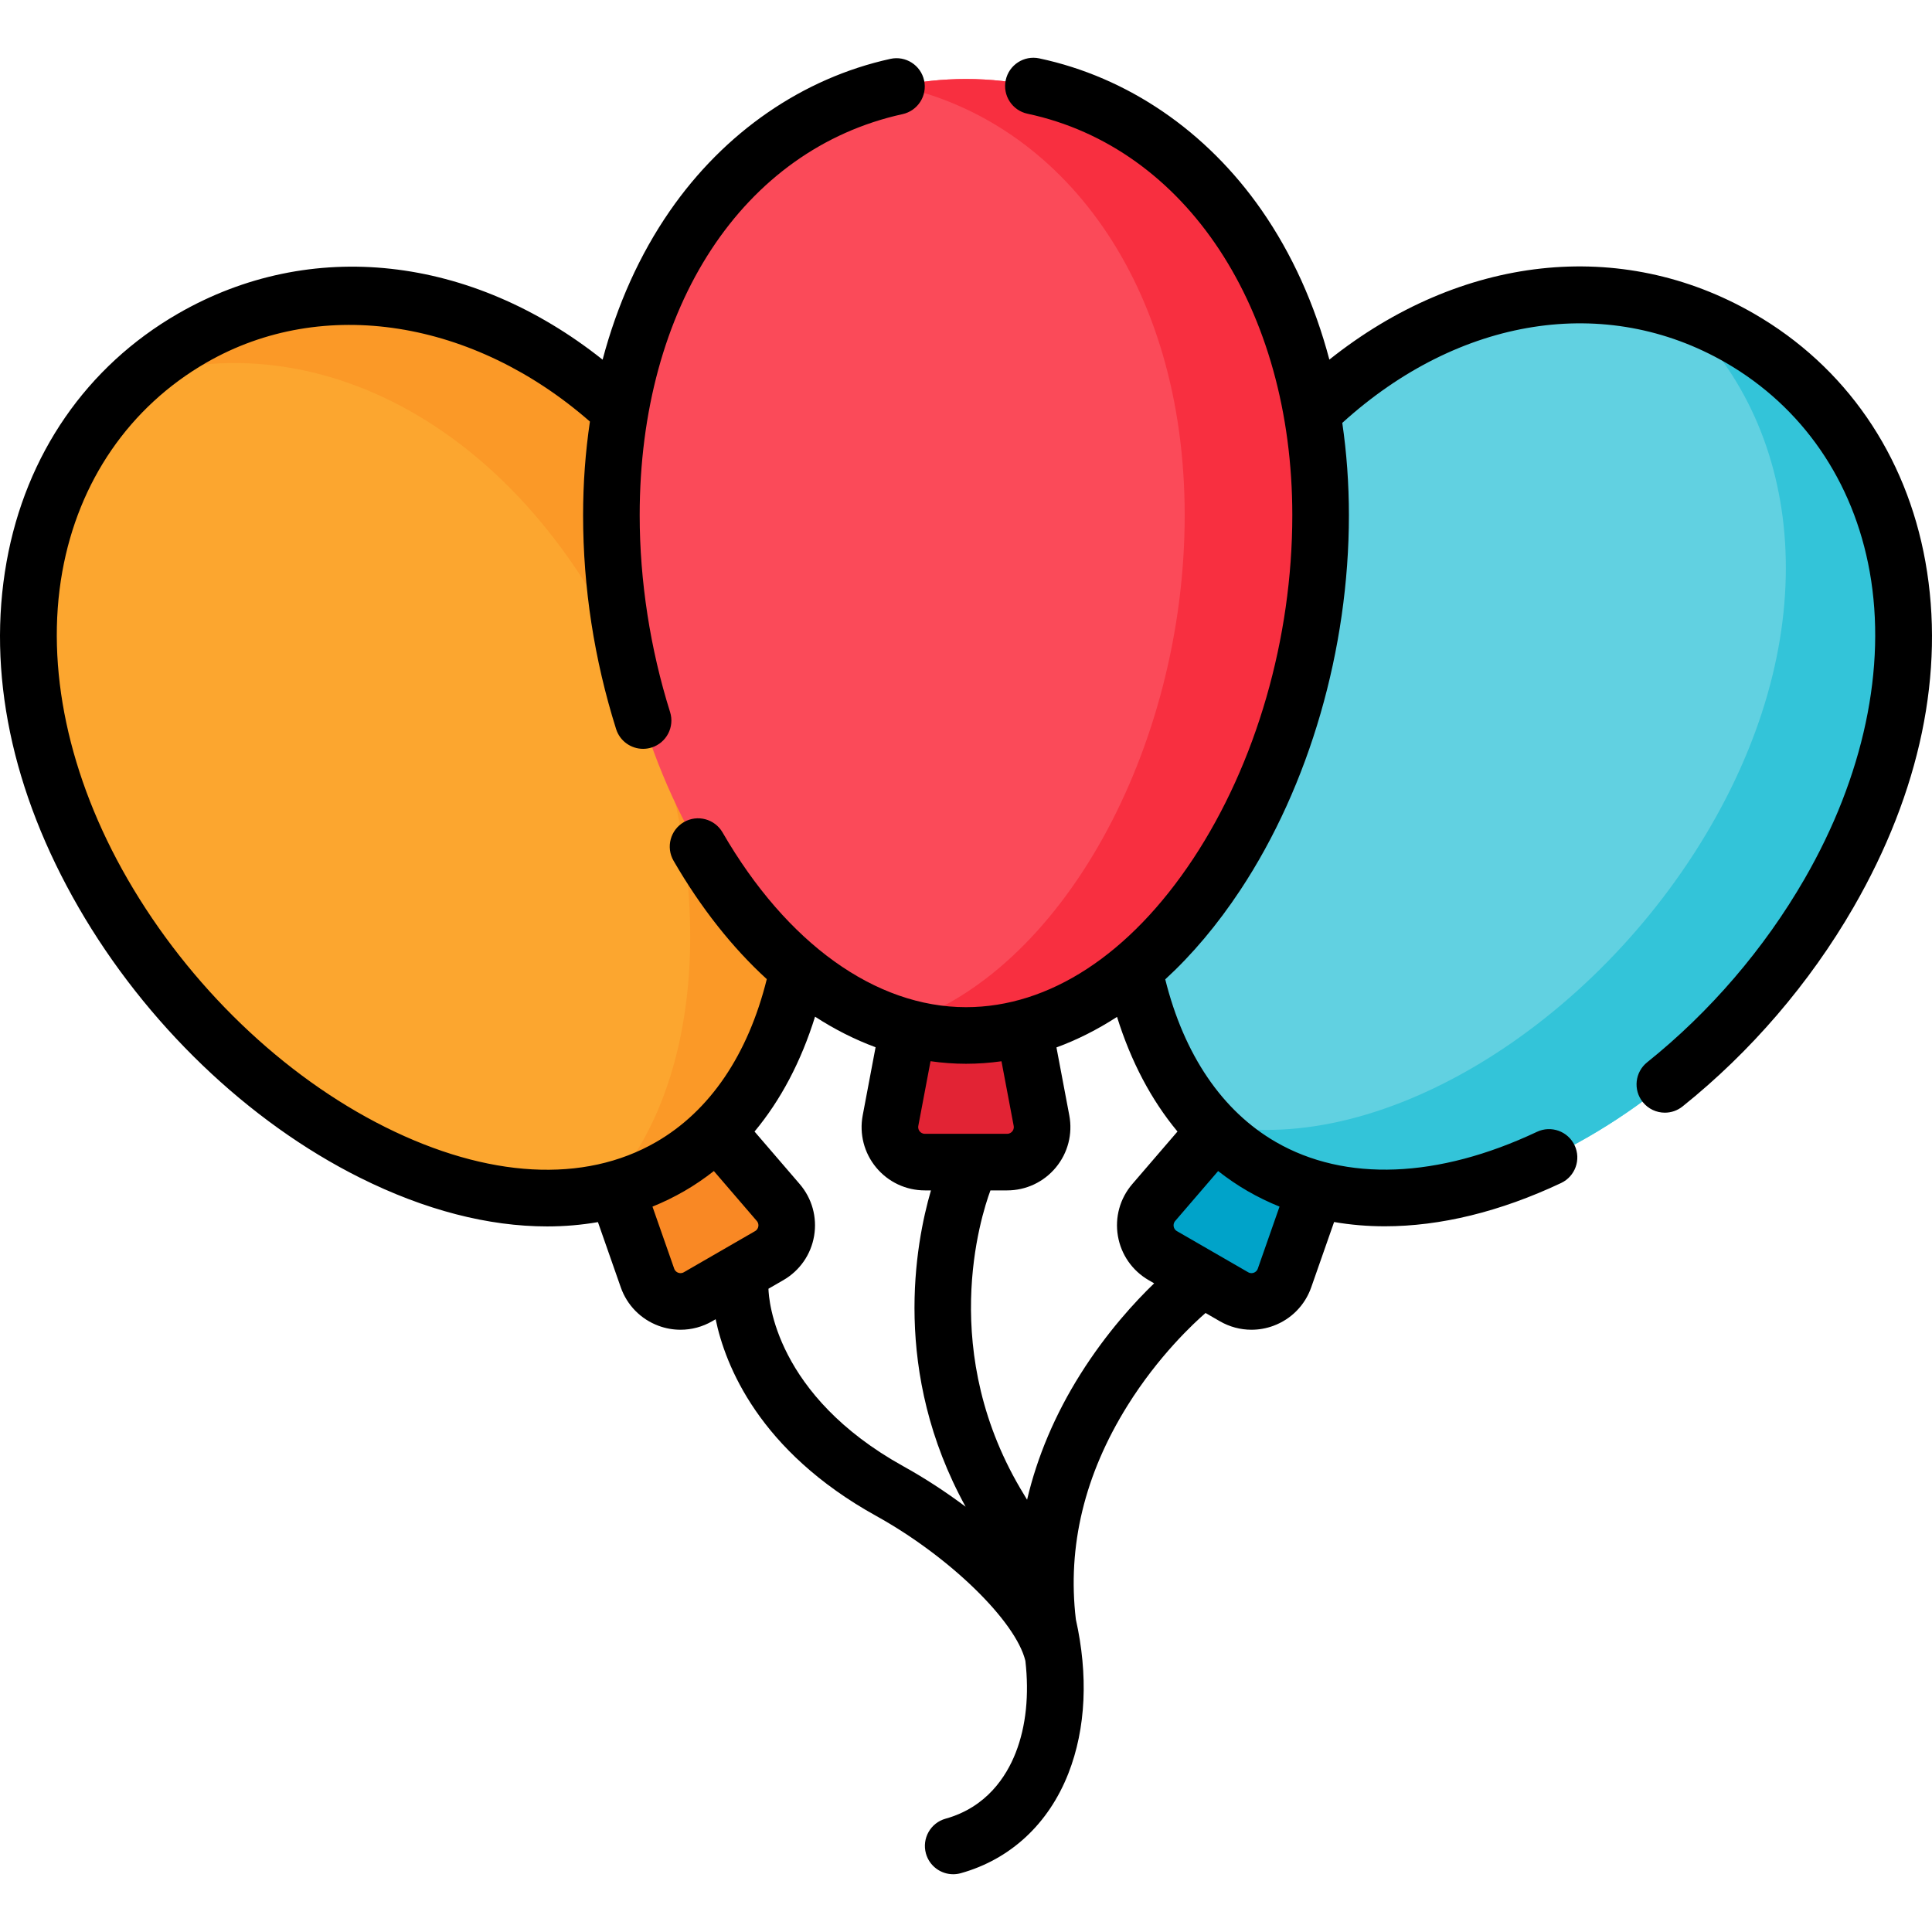 <svg id="Capa_1" enable-background="new 0 0 512.067 512.067" height="512" viewBox="0 0 512.067 512.067" width="512" xmlns="http://www.w3.org/2000/svg"><g><g><g><g><g><path d="m327.064 343.695-18.875-10.897c-5.033-2.906-6.183-9.671-2.394-14.077l22.017-25.598 23.799 13.74-11.16 31.867c-1.92 5.484-8.354 7.87-13.387 4.965z" fill="#00a3c9"/><path d="m484.744 236.767c-35.002 60.625-105.382 98.368-150.336 72.414-44.953-25.954-47.457-105.776-12.455-166.401s94.255-79.095 139.209-53.142 58.584 86.503 23.582 147.129z" fill="#61d1e1"/><path d="m484.74 236.769c-34.999 60.62-105.378 98.362-150.331 72.408-5.332-3.078-10.074-6.919-14.221-11.401 44.183 10.059 102.509-25.594 133.354-79.019 30.85-53.433 23.921-106.803-8.936-136.48 5.681 1.824 11.213 4.279 16.553 7.362 44.954 25.954 58.585 86.502 23.581 147.13z" fill="#33c4d9"/></g></g><g><g><path d="m203.877 332.797-18.875 10.897c-5.033 2.906-11.467.519-13.388-4.965l-11.16-31.867 23.799-13.74 22.017 25.598c3.79 4.406 2.639 11.172-2.393 14.077z" fill="#f98824"/><path d="m190.114 142.779c35.002 60.625 32.498 140.448-12.455 166.401s-115.334-11.788-150.336-72.413-21.371-121.176 23.582-147.129 104.207-7.484 139.209 53.141z" fill="#fca62f"/><path d="m190.115 142.783c34.999 60.62 32.495 140.441-12.458 166.394-5.332 3.078-11.029 5.265-16.984 6.615 30.803-33.234 29.09-101.573-1.755-154.998-30.85-53.433-80.534-74.118-122.663-60.501 4.42-4.008 9.312-7.571 14.652-10.654 44.952-25.953 104.204-7.484 139.208 53.144z" fill="#fb9927"/></g></g></g><g><g><path d="m266.931 308.009h-21.795c-5.811 0-10.19-5.284-9.111-10.994l6.268-33.178h27.481l6.268 33.178c1.079 5.71-3.3 10.994-9.111 10.994z" fill="#e22334"/><path d="m350.021 136.567c0 70.004-42.08 137.88-93.987 137.88s-93.987-67.876-93.987-137.88 42.08-115.626 93.987-115.626 93.987 45.622 93.987 115.626z" fill="#fb4a59"/><path d="m350.019 136.571c0 69.998-42.079 137.873-93.986 137.873-6.157 0-12.184-.955-18.016-2.763 43.293-13.38 75.979-73.42 75.979-135.11 0-61.699-32.686-104.455-75.979-113.727 5.832-1.261 11.85-1.901 18.016-1.901 51.908 0 93.986 45.621 93.986 115.628z" fill="#f82f40"/></g></g></g><g><g><path d="m510.318 148.877c-5.094-28.425-21.22-51.771-45.407-65.735-35.314-20.389-77.714-15.585-112.569 12.169-3.884-14.653-9.901-28.018-17.965-39.612-14.583-20.964-35.509-35.25-58.922-40.226-4.049-.86-8.033 1.726-8.895 5.777-.861 4.052 1.726 8.034 5.777 8.895 41.979 8.921 70.183 51.688 70.183 106.421 0 32.607-9.58 65.795-26.284 91.055-16.77 25.359-38.15 39.326-60.203 39.326-23.984 0-47.503-16.88-64.524-46.313-2.073-3.586-6.661-4.81-10.247-2.738-3.586 2.074-4.812 6.662-2.737 10.248 7.222 12.488 15.578 23.02 24.708 31.373-4.976 20.031-15.086 34.948-29.325 43.169-19.099 11.026-44.598 9.621-71.801-3.956-27.096-13.523-51.985-37.475-68.289-65.713-15.702-27.197-21.849-56.139-17.306-81.494 4.301-24.001 17.847-43.672 38.143-55.39 31.039-17.919 71.018-11.241 101.701 15.602-1.187 8.002-1.811 16.292-1.811 24.832 0 19.146 2.943 38.209 8.747 56.659 1.008 3.203 3.964 5.251 7.152 5.251.745 0 1.504-.112 2.253-.348 3.951-1.243 6.146-5.454 4.903-9.405-5.271-16.753-8.056-34.789-8.056-52.158 0-55.286 27.348-97.016 69.671-106.313 4.046-.889 6.604-4.889 5.716-8.934s-4.884-6.607-8.935-5.716c-23.263 5.11-44.037 19.446-58.498 40.367-7.972 11.534-13.926 24.812-17.78 39.358-34.826-27.693-77.413-32.479-112.563-12.185-24.187 13.964-40.313 37.31-45.407 65.735-5.241 29.253 1.356 60.941 19.08 91.639 17.736 30.721 44.92 56.831 74.581 71.635 17.218 8.593 34.048 12.907 49.608 12.907 4.607 0 9.1-.387 13.461-1.145l6.057 17.295c1.656 4.729 5.3 8.439 9.997 10.182 1.897.704 3.873 1.052 5.841 1.052 2.905 0 5.791-.759 8.378-2.252l.924-.533c2.535 12.173 11.431 34.892 42.551 52.129 19.416 10.755 36.99 27.861 39.545 38.407 1.019 8.921.206 17.294-2.575 24.377-2.47 6.293-7.696 14.431-18.571 17.462-3.99 1.112-6.323 5.248-5.211 9.238.925 3.317 3.938 5.488 7.221 5.488.666 0 1.345-.09 2.018-.277 13.13-3.66 23.255-13.046 28.508-26.431 4.707-11.994 5.275-26.175 1.987-40.853-2.294-19.349 2.291-38.364 13.68-56.638 8.233-13.21 17.636-21.905 20.695-24.559l3.792 2.189c2.587 1.494 5.473 2.252 8.378 2.252 1.968 0 3.944-.348 5.841-1.052 4.697-1.742 8.341-5.453 9.997-10.182l6.065-17.318c4.349.75 8.83 1.134 13.427 1.134 14.696 0 30.538-3.83 46.737-11.469 3.746-1.767 5.352-6.236 3.584-9.983-1.768-3.748-6.236-5.351-9.982-3.584-26.221 12.365-50.797 13.324-69.203 2.697-14.214-8.207-24.335-23.11-29.317-43.111 7.135-6.552 13.819-14.473 19.907-23.68 18.285-27.65 28.772-63.854 28.772-99.329 0-8.414-.604-16.587-1.756-24.478 31.006-28.156 69.904-34.283 101.647-15.956 20.296 11.718 33.842 31.389 38.143 55.391 4.543 25.354-1.603 54.296-17.305 81.493-10.655 18.454-25.066 35.238-41.678 48.538-3.233 2.588-3.756 7.309-1.167 10.542 1.481 1.85 3.66 2.813 5.859 2.813 1.644 0 3.3-.538 4.683-1.646 18.053-14.454 33.715-32.693 45.293-52.747 17.723-30.696 24.321-62.385 19.078-91.638zm-244.88 132.407 3.235 17.124c.127.676-.135 1.167-.377 1.46-.243.292-.677.642-1.365.642h-21.795c-.688 0-1.122-.349-1.365-.642-.242-.293-.504-.784-.377-1.46l3.239-17.14c3.114.442 6.25.68 9.401.68 3.156-.001 6.292-.23 9.404-.664zm-85.689 56.042c-.356-.132-.829-.426-1.057-1.076l-5.757-16.439c2.912-1.18 5.739-2.557 8.473-4.136 2.73-1.576 5.32-3.357 7.798-5.293l11.378 13.228c.449.522.468 1.079.404 1.454s-.266.894-.861 1.238l-18.875 10.898c-.599.344-1.147.258-1.503.126zm23.926 4.248 3.952-2.282c4.339-2.505 7.309-6.774 8.148-11.713.84-4.939-.552-9.951-3.818-13.75l-11.97-13.917c6.949-8.351 12.35-18.588 16.037-30.446 5.19 3.365 10.556 6.074 16.043 8.101l-3.411 18.055c-.931 4.923.369 9.958 3.566 13.816s7.904 6.07 12.914 6.07h1.609c-4.154 14.225-10.453 48.156 9.186 83.839-5.417-4.058-11.042-7.695-16.437-10.683-34.022-18.845-35.738-44.139-35.819-47.09zm126.983-25.898c2.731 1.577 5.56 2.953 8.475 4.13l-5.759 16.444c-.228.649-.7.944-1.057 1.076-.356.133-.904.219-1.503-.126l-18.875-10.897c-.596-.344-.797-.863-.861-1.238-.063-.375-.045-.931.403-1.453l11.379-13.23c2.479 1.936 5.069 3.718 7.798 5.294zm-18.573-15.769-11.976 13.924c-3.267 3.798-4.658 8.809-3.818 13.748s3.81 9.208 8.148 11.714l1.464.846c-4.938 4.754-12.532 12.932-19.508 24.013-6.755 10.731-11.491 21.931-14.172 33.347-.249-.415-.492-.831-.746-1.246-23.087-37.577-11.527-73.831-8.968-80.743h4.421c5.01 0 9.717-2.212 12.914-6.07s4.497-8.894 3.566-13.816l-3.402-18.008c5.495-2.016 10.862-4.723 16.056-8.094 3.689 11.83 9.086 22.047 16.021 30.385z"/></g></g></g></svg>